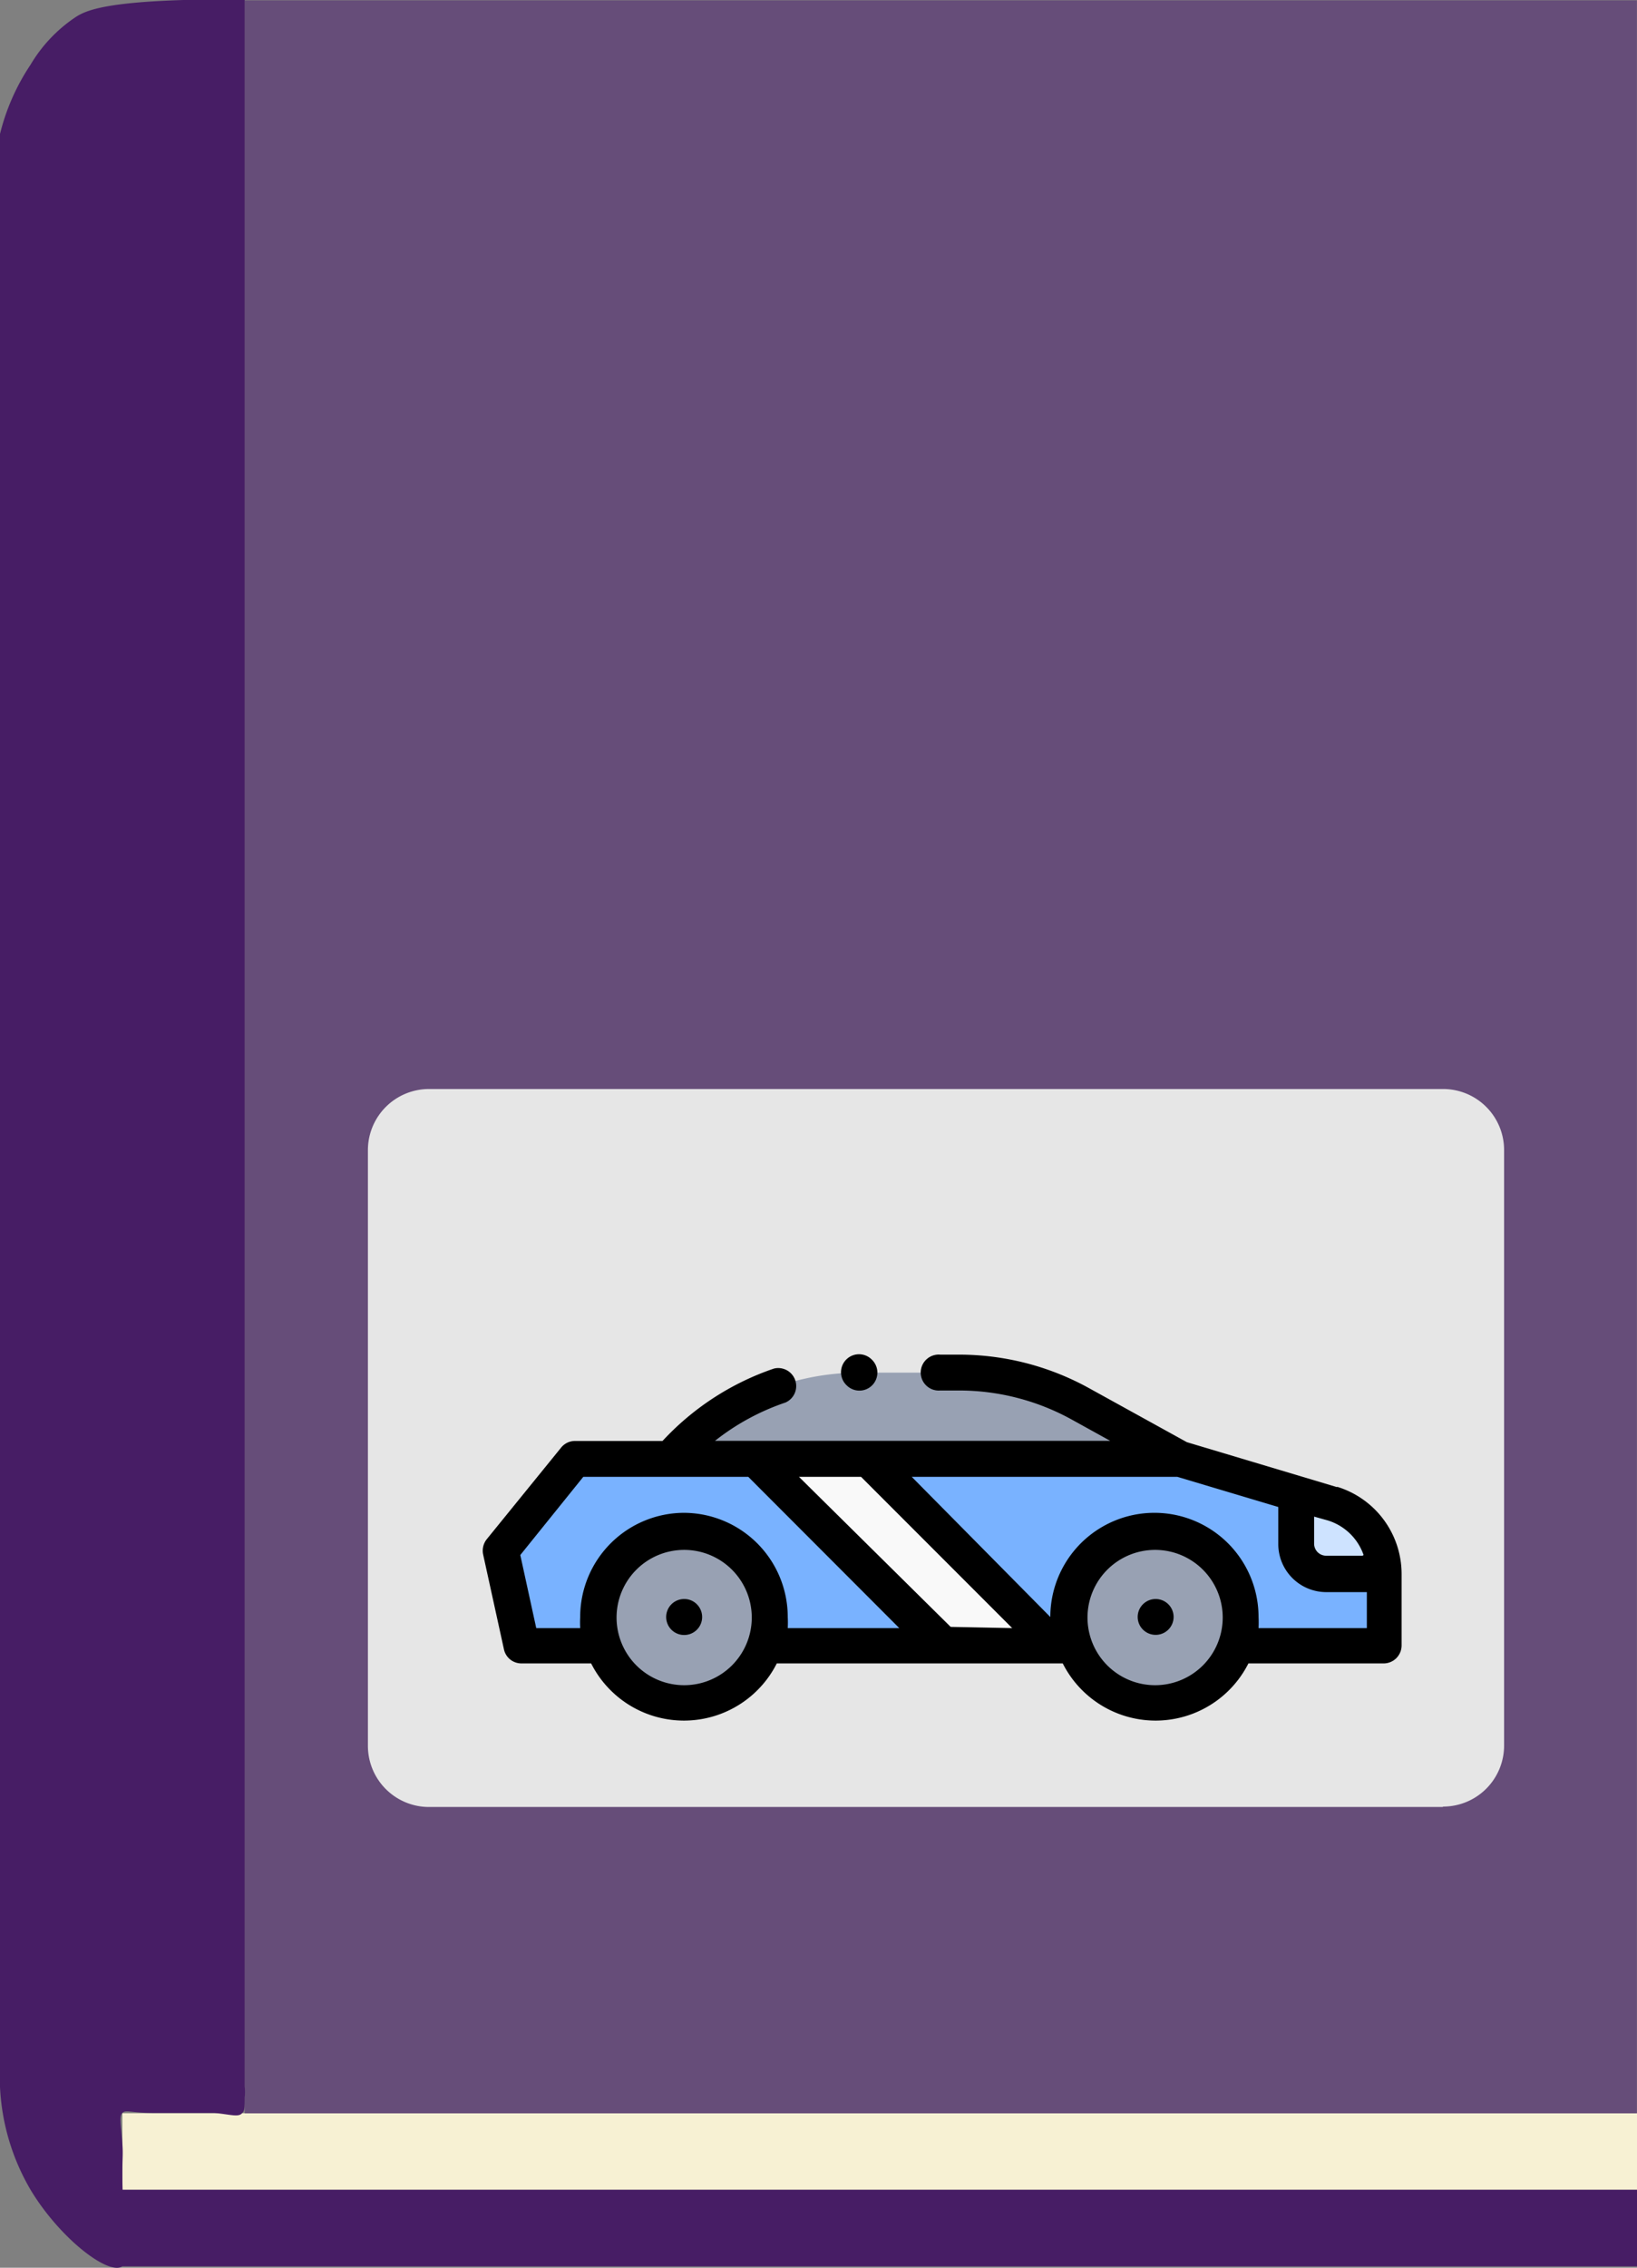 <svg xmlns="http://www.w3.org/2000/svg" viewBox="0 0 121.07 167.59"><rect x="0" y="0" width="121.07" height="167.59" fill="#808080" stroke="none"/><defs><style>.cls-1{fill:#f7f1d3;}.cls-2{fill:#664d79;}.cls-3{fill:#471d65;}.cls-4{fill:#e6e6e6;}.cls-5{fill:#79b2ff;}.cls-6{fill:#cee3ff;}.cls-7{fill:#f9f9f9;}.cls-8{fill:#98a1b3;}</style></defs><title>资源 9</title><g id="图层_2" data-name="图层 2"><g id="图层_1-2" data-name="图层 1"><rect class="cls-1" x="9.05" y="156.17" width="112.02" height="5.66"/><rect class="cls-2" x="18.1" y="0.03" width="102.96" height="156.15"/><rect class="cls-3" x="9.05" y="161.83" width="112.02" height="5.66"/><path class="cls-3" d="M9.05,167.49c-1.08.69-4.69-2.16-6.79-5.66A16.53,16.53,0,0,1,0,154.23V9.9A16.14,16.14,0,0,1,2.26,4.78a10.9,10.9,0,0,1,3.4-3.56C6.32.82,7.59.18,13.58,0,15.46,0,17,0,18.1,0c0,109.39,0,153.58,0,154.2a4.38,4.38,0,0,1,0,.81c0,.65,0,1-.18,1.14-.27.35-.86.11-2.08,0H11.31c-1.61,0-2-.26-2.26,0s-.1.84,0,2.27c.06.85,0,.95,0,2.26,0,4.37.75,6.31,0,6.79"/><path class="cls-4" d="M106.7,133.54h-75A4.52,4.52,0,0,1,27.21,129v-44a4.52,4.52,0,0,1,4.52-4.52h75a4.51,4.51,0,0,1,4.51,4.52v44a4.51,4.51,0,0,1-4.51,4.51"/><path class="cls-5" d="M91.84,121.64h10.53v-5.3a5.38,5.38,0,0,0-3.84-5.16l-11.27-3.37H42.5c-2.23,2.78-3.21,4-5.45,6.77l1.54,7.06H91.84Z"/><path class="cls-6" d="M98.53,111.18l-2.66-.8v3.74a2.22,2.22,0,0,0,2.22,2.22h4.28a5.38,5.38,0,0,0-3.84-5.16"/><polygon class="cls-7" points="55.93 107.86 69.72 121.64 78.06 121.64 64.28 107.86 55.93 107.86"/><path class="cls-8" d="M70.94,101.44H63.56a18.59,18.59,0,0,0-14,6.37H87.26l-7.37-4.06a18.55,18.55,0,0,0-9-2.31"/><path class="cls-8" d="M50.6,113.12a6.38,6.38,0,1,1-6.37,6.37,6.38,6.38,0,0,1,6.37-6.37"/><path class="cls-8" d="M85.47,113.12a6.38,6.38,0,1,1-6.37,6.37,6.37,6.37,0,0,1,6.37-6.37"/><path d="M50.6,118.17a1.33,1.33,0,1,0,.94.39,1.31,1.31,0,0,0-.94-.39"/><path d="M85.47,118.17a1.33,1.33,0,0,0-.94.39,1.32,1.32,0,0,0,0,1.87,1.33,1.33,0,0,0,1.88,0,1.32,1.32,0,0,0,0-1.87,1.33,1.33,0,0,0-.94-.39"/><path d="M98.91,109.91l-11.13-3.33-7.25-4a19.88,19.88,0,0,0-9.59-2.47h-1.4a1.33,1.33,0,1,0,0,2.65h1.4a17.25,17.25,0,0,1,8.31,2.14l2.86,1.58H52.88a17.34,17.34,0,0,1,5.21-2.83,1.33,1.33,0,0,0-.85-2.51A20,20,0,0,0,49,106.49H42.5a1.32,1.32,0,0,0-1,.49L36,113.75a1.36,1.36,0,0,0-.27,1.12l1.55,7.06a1.32,1.32,0,0,0,1.29,1h5.15a7.69,7.69,0,0,0,13.73,0H78.6a7.69,7.69,0,0,0,13.73,0h10a1.33,1.33,0,0,0,1.33-1.32v-5.31a6.74,6.74,0,0,0-4.79-6.43m1.9,5.1H98.09a.89.89,0,0,1-.9-.89v-2l1,.28a4.07,4.07,0,0,1,2.66,2.56m-30.54,5.31L59.09,109.14h4.59l11.18,11.18ZM50.6,124.54a5,5,0,1,1,5-5,5,5,0,0,1-5,5m0-12.74a7.7,7.7,0,0,0-7.69,7.7,7.5,7.5,0,0,0,0,.82H39.66l-1.18-5.4,4.66-5.78h12.2l11.17,11.18H58.26a7.5,7.5,0,0,0,0-.82,7.7,7.7,0,0,0-7.7-7.7m34.87,12.74a5,5,0,1,1,5-5,5,5,0,0,1-5,5m7.65-4.22a7.52,7.52,0,0,0,0-.82,7.7,7.7,0,0,0-15.4,0L67.43,109.14H87.07l7.47,2.23v2.75a3.55,3.55,0,0,0,3.55,3.54h3v2.66Z"/><path d="M64.5,102.38a1.33,1.33,0,0,0,0-1.88,1.33,1.33,0,1,0-1.88,1.88,1.33,1.33,0,0,0,1.88,0"/></g></g></svg>